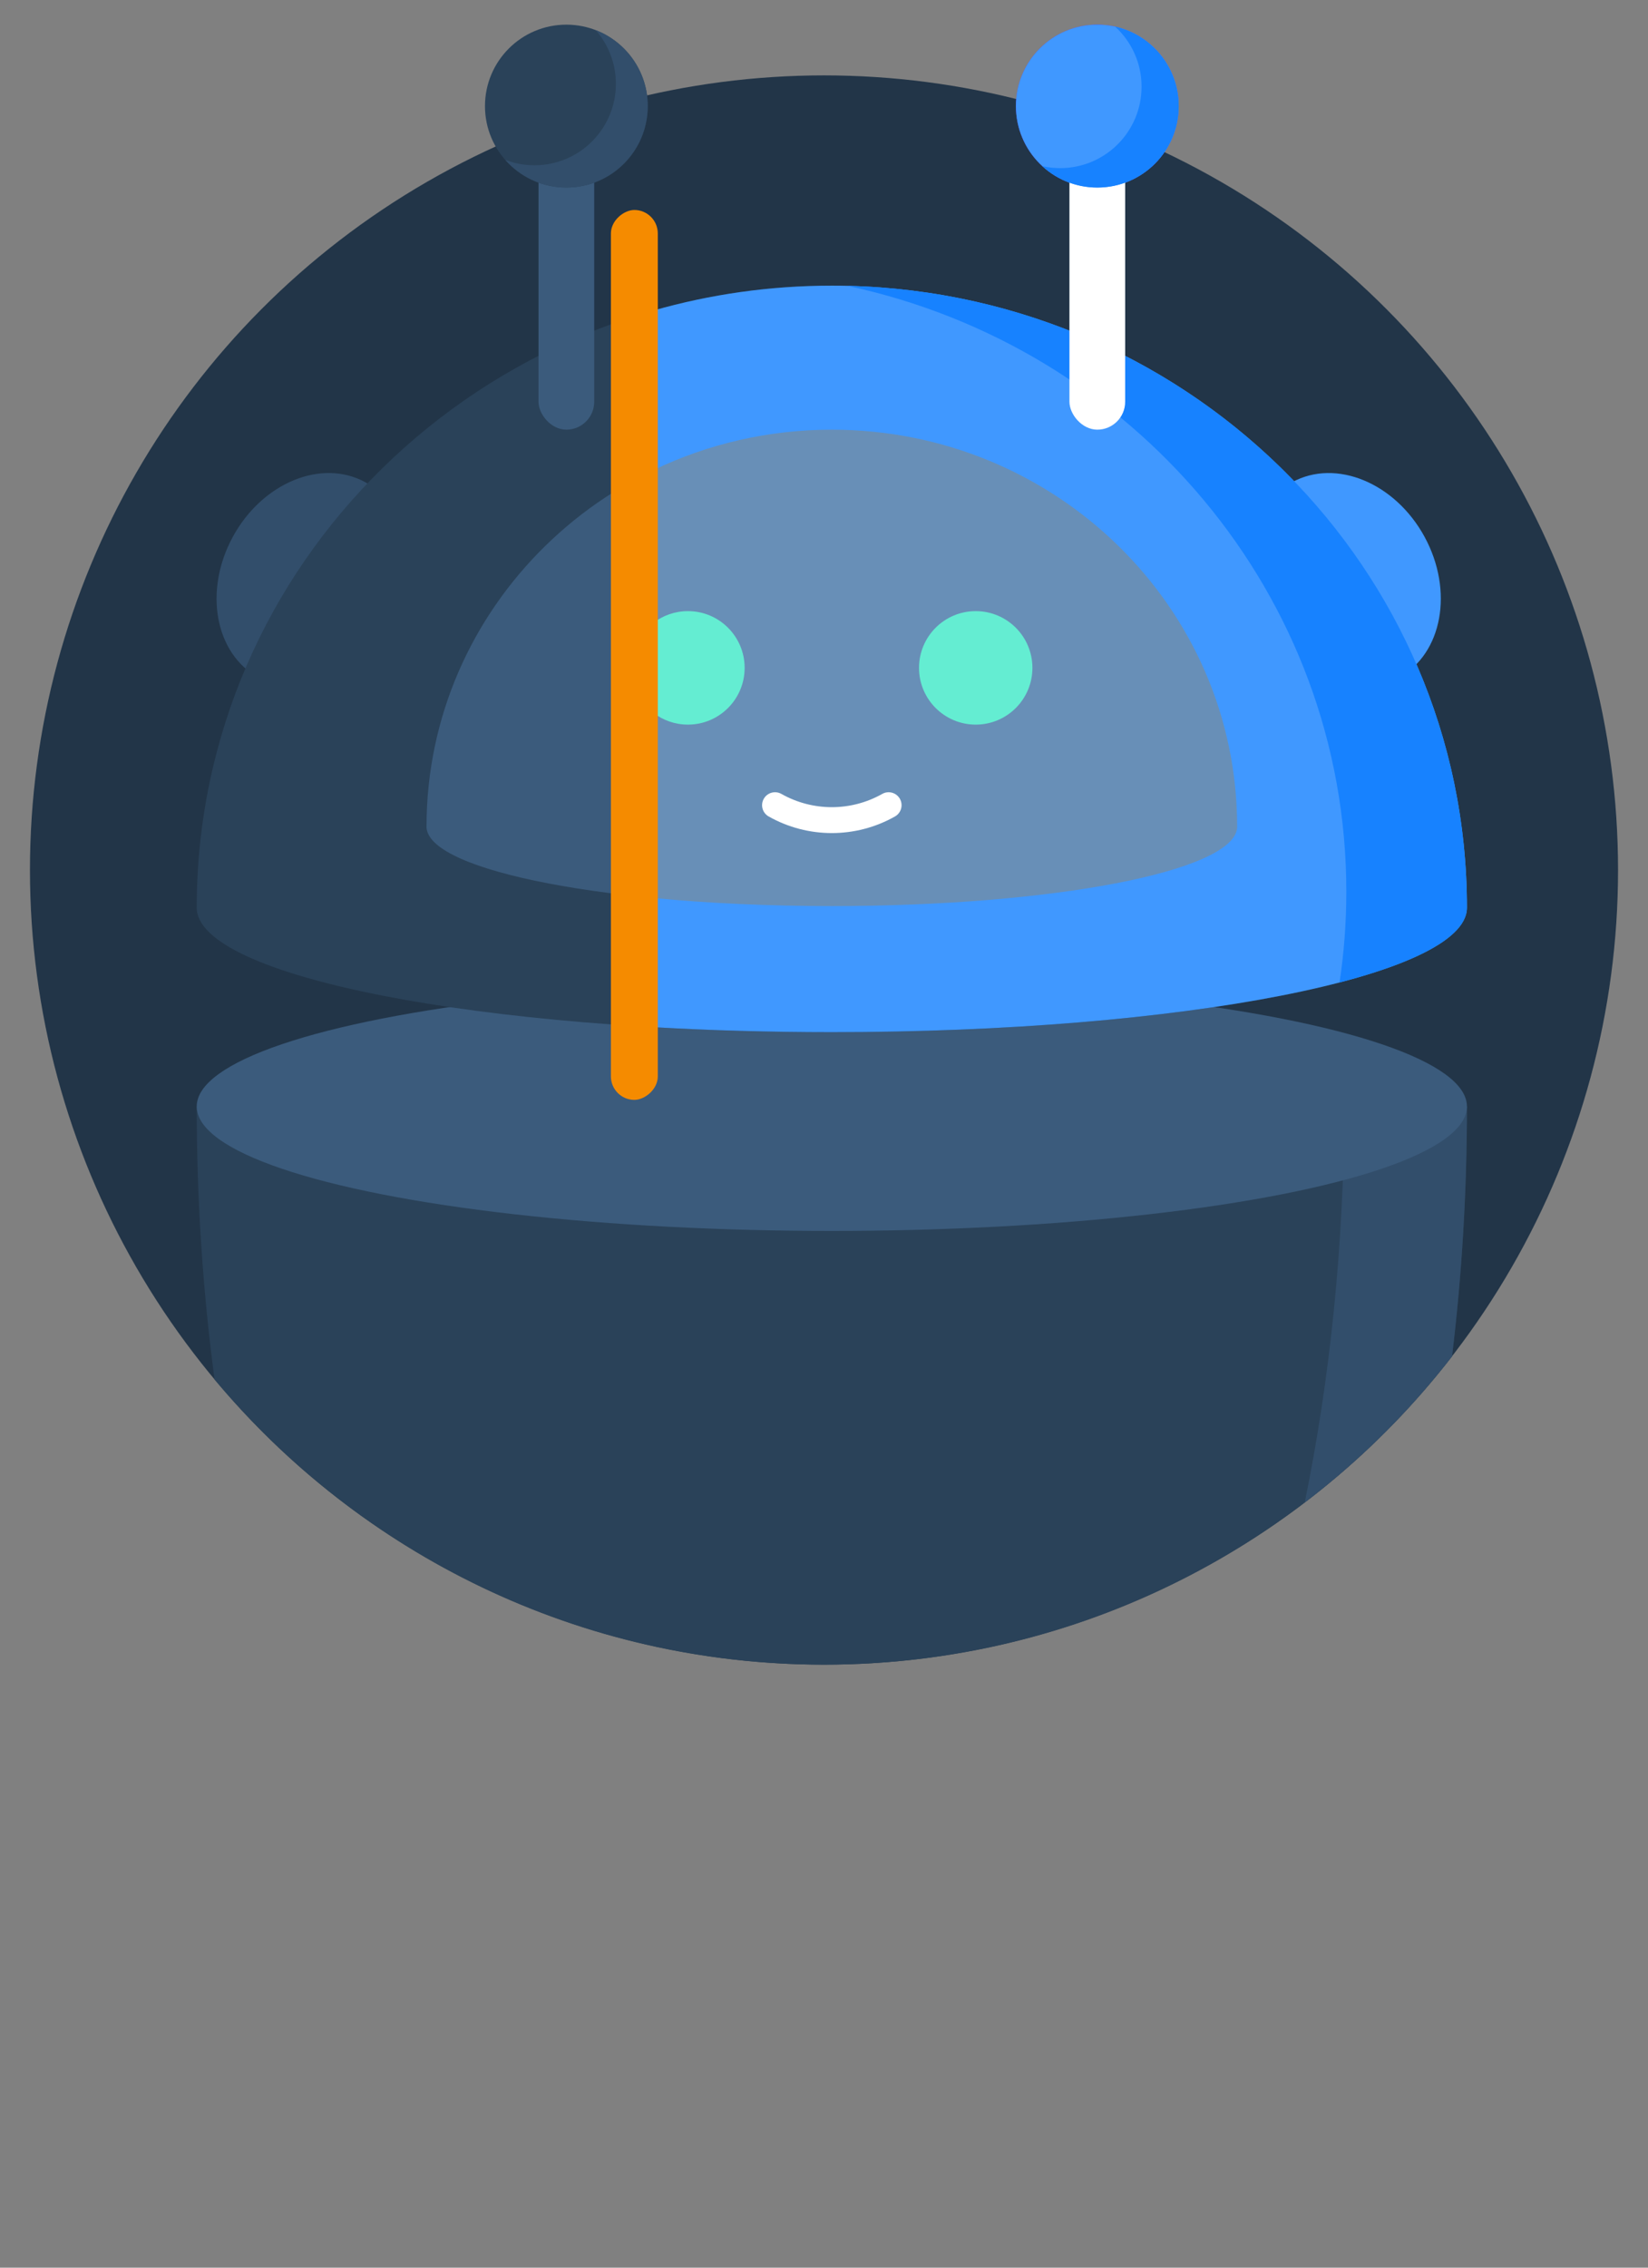 <svg width="160" height="220" viewBox="0 0 160 220" fill="none" xmlns="http://www.w3.org/2000/svg">
<rect x="0" y="0" width="160" height="220" fill="#808080" stroke="none"/>
<circle cx="80" cy="84.406" r="77.092" fill="#223548"/>
<path fill-rule="evenodd" clip-rule="evenodd" d="M20.83 133.827C19.698 125.337 19.099 116.469 19.099 107.346V107.346H142.421V107.346C142.421 115.669 141.922 123.78 140.975 131.585C126.874 149.784 104.805 161.499 80 161.499C56.229 161.499 34.971 150.741 20.83 133.827Z" fill="#2A4259"/>
<path fill-rule="evenodd" clip-rule="evenodd" d="M126.674 145.769C129.123 133.795 130.478 120.853 130.518 107.346H142.421V107.346C142.421 115.669 141.922 123.779 140.975 131.585C136.847 136.912 132.036 141.684 126.674 145.769Z" fill="#324E6B"/>
<ellipse cx="80.76" cy="107.345" rx="61.661" ry="12.075" fill="#3B5B7C"/>
<ellipse cx="8.737" cy="10.799" rx="8.737" ry="10.799" transform="matrix(-0.878 -0.479 -0.479 0.878 43.123 50.961)" fill="#324E6B"/>
<path fill-rule="evenodd" clip-rule="evenodd" d="M19.1 88.06L19.1 88.06C19.1 54.731 46.706 27.713 80.761 27.713C114.806 27.713 142.407 54.716 142.422 88.032C142.422 88.041 142.422 88.051 142.422 88.06C142.422 94.729 114.815 100.135 80.761 100.135C46.706 100.135 19.1 94.729 19.1 88.06Z" fill="#2A4259"/>
<path fill-rule="evenodd" clip-rule="evenodd" d="M120.113 80.198C120.113 80.256 120.113 80.313 120.113 80.37H120.103C119.637 84.547 102.201 87.905 80.761 87.905C59.322 87.905 41.886 84.547 41.42 80.37H41.411C41.41 80.323 41.41 80.276 41.41 80.23C41.41 80.219 41.41 80.209 41.41 80.198C41.41 80.188 41.41 80.177 41.41 80.167C41.428 58.911 59.039 41.686 80.762 41.686C102.495 41.686 120.113 58.928 120.113 80.198Z" fill="#3B5B7C"/>
<rect x="52.283" y="5.359" width="5.407" height="36.325" rx="2.704" fill="#3B5B7C"/>
<rect x="103.833" y="2.393" width="5.407" height="39.293" rx="2.704" fill="#3B5B7C"/>
<circle cx="54.986" cy="10.294" r="7.901" fill="#2A4259"/>
<path fill-rule="evenodd" clip-rule="evenodd" d="M51.894 16.034C56.257 16.034 59.795 12.497 59.795 8.133C59.795 6.136 59.054 4.311 57.831 2.92C60.789 4.062 62.888 6.933 62.888 10.294C62.888 14.657 59.35 18.195 54.986 18.195C52.62 18.195 50.497 17.155 49.049 15.507C49.931 15.847 50.891 16.034 51.894 16.034Z" fill="#324E6B"/>
<circle cx="106.536" cy="10.294" r="7.901" fill="#5D36FF"/>
<circle cx="66.791" cy="64.794" r="5.505" fill="#CEDBE8"/>
<circle cx="94.731" cy="64.794" r="5.505" fill="#64EDD2"/>
<ellipse cx="130.633" cy="56.258" rx="8.737" ry="10.799" transform="rotate(-28.61 130.633 56.258)" fill="#4098FF"/>
<path fill-rule="evenodd" clip-rule="evenodd" d="M63.452 99.653V30.123C68.943 28.554 74.751 27.713 80.76 27.713C114.814 27.713 142.421 54.731 142.421 88.06L142.421 88.06C142.421 94.729 114.814 100.135 80.76 100.135C74.751 100.135 68.943 99.967 63.452 99.653Z" fill="#4098FF"/>
<path fill-rule="evenodd" clip-rule="evenodd" d="M130.054 95.315C130.487 92.438 130.711 89.496 130.711 86.502C130.711 57.704 109.97 33.633 82.267 27.73C115.625 28.514 142.421 55.224 142.421 88.06L142.42 88.06C142.42 90.783 137.818 93.295 130.054 95.315Z" fill="#1782FF"/>
<path fill-rule="evenodd" clip-rule="evenodd" d="M63.452 87.121V45.601C68.675 43.094 74.55 41.686 80.761 41.686C102.494 41.686 120.112 58.928 120.112 80.198C120.112 80.256 120.112 80.313 120.112 80.37H120.102C119.635 84.547 102.2 87.905 80.76 87.905C74.55 87.905 68.675 87.623 63.452 87.121Z" fill="#688FB7"/>
<rect x="103.831" y="5.359" width="5.407" height="36.325" rx="2.704" fill="white"/>
<circle cx="106.534" cy="10.294" r="7.901" fill="#4098FF"/>
<path fill-rule="evenodd" clip-rule="evenodd" d="M102.931 16.311C107.294 16.311 110.832 12.774 110.832 8.41C110.832 6.104 109.844 4.028 108.268 2.584C111.798 3.374 114.436 6.526 114.436 10.295C114.436 14.658 110.899 18.196 106.535 18.196C104.477 18.196 102.603 17.409 101.197 16.12C101.755 16.245 102.335 16.311 102.931 16.311Z" fill="#1782FF"/>
<path fill-rule="evenodd" clip-rule="evenodd" d="M63.452 69.172V60.416C64.378 59.709 65.535 59.289 66.79 59.289C69.83 59.289 72.295 61.754 72.295 64.794C72.295 67.834 69.83 70.299 66.79 70.299C65.535 70.299 64.378 69.879 63.452 69.172Z" fill="#64EDD2"/>
<circle cx="94.73" cy="64.794" r="5.505" fill="#64EDD2"/>
<path fill-rule="evenodd" clip-rule="evenodd" d="M74.151 77.499C74.492 76.894 75.258 76.681 75.862 77.022C78.902 78.737 82.617 78.737 85.656 77.022C86.26 76.681 87.027 76.894 87.368 77.499C87.709 78.103 87.495 78.869 86.891 79.21C83.085 81.358 78.433 81.358 74.627 79.21C74.023 78.869 73.81 78.103 74.151 77.499Z" fill="white"/>
<rect x="59.312" y="106.705" width="86.334" height="4.551" rx="2.276" transform="rotate(-90 59.312 106.705)" fill="#F58B00"/>
</svg>
